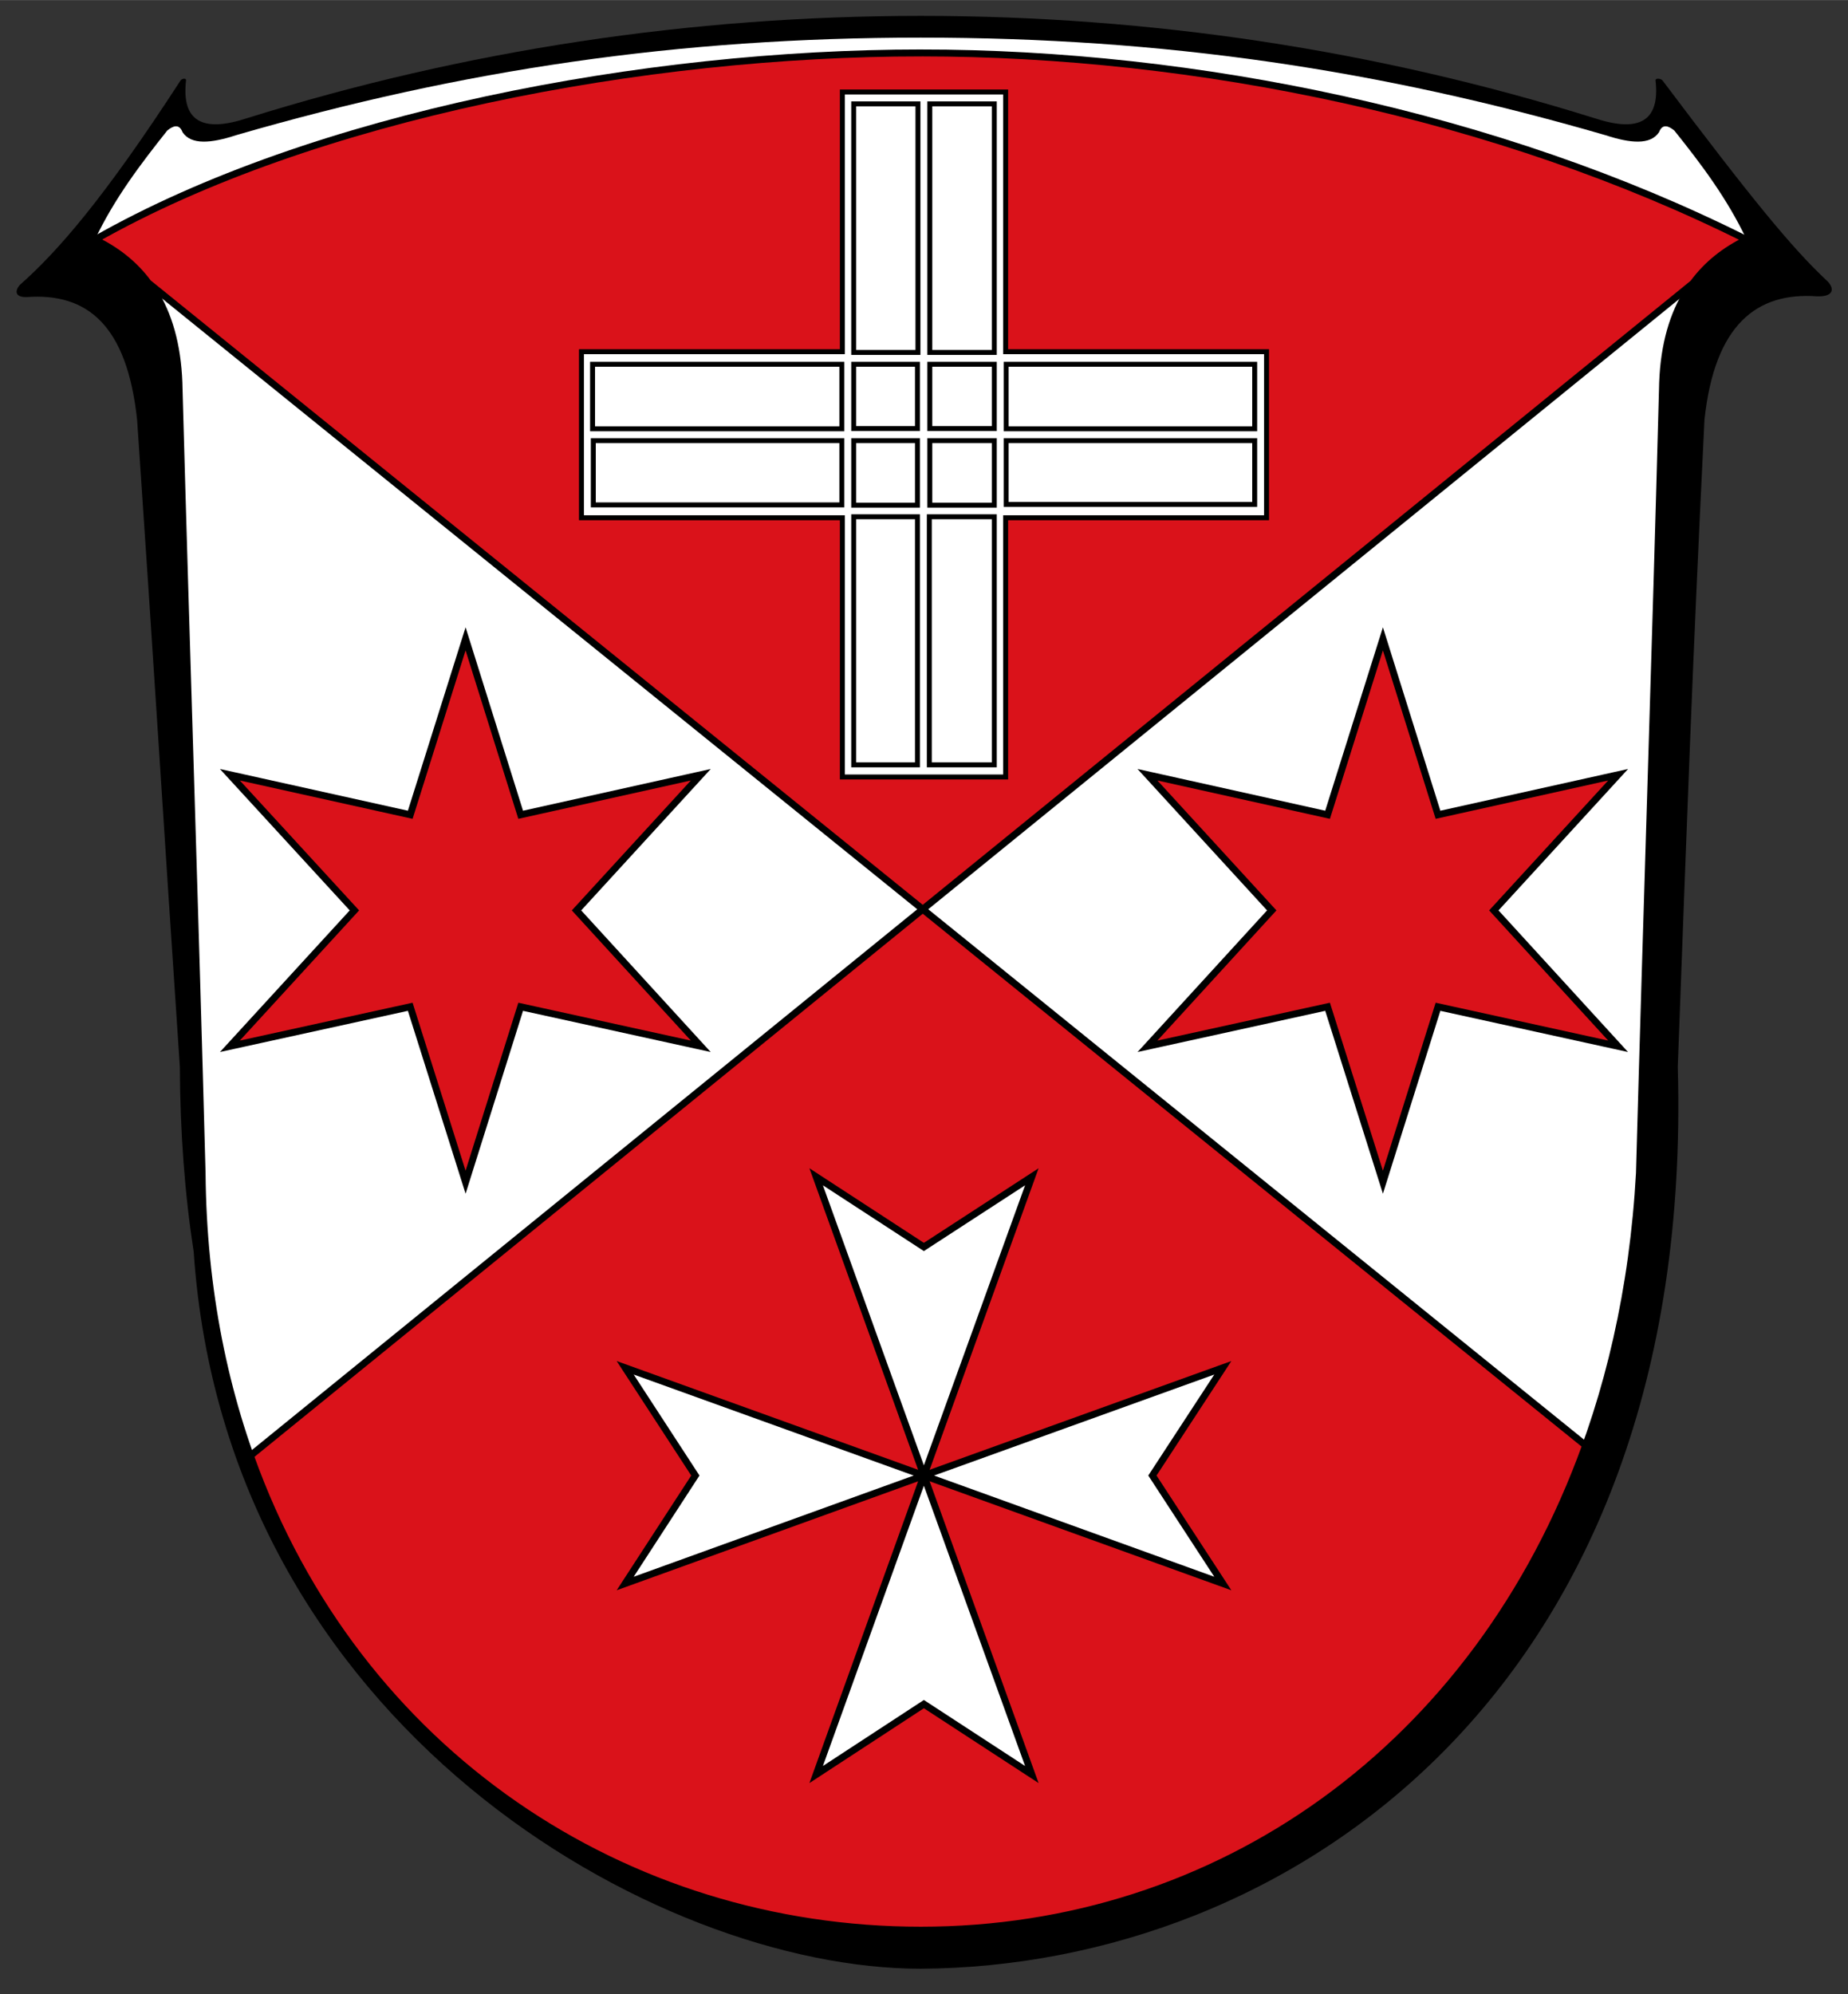 <svg xmlns="http://www.w3.org/2000/svg" xml:space="preserve" width="718.11" height="774.804" style="shape-rendering:geometricPrecision;text-rendering:geometricPrecision;image-rendering:optimizeQuality;fill-rule:evenodd" viewBox="0 0 7480 8070" id="svg21869" version="1.1"><rect x="0" y="0" width="7480" height="8070" fill="#333333" stroke="none"/><defs id="defs21871"><style type="text/css" id="style21873">.str2,.str3{stroke:#000;stroke-width:20}.str2{stroke-linejoin:round}.fil3{fill:#ed1c24}.fil2{fill:#fff}</style></defs><path style="fill:#000" id="path21879" d="M3727 7967c1483-9 3136-1117 3064-3650 39-1039 57-1579 108-2618 41-385 211-518 456-500 65 2 72-29 43-60-145-135-309-336-669-814-9-9-29-9-28 0 19 167-68 212-247 153C5571 202 4657 64 3727 64c-929 0-1844 138-2727 414-179 59-266 14-247-153 1-9-14-9-22 0-310 478-499 694-651 828-19 22-22 50 28 49 244-18 406 112 447 497 71 1039 103 1579 173 2618 1 266 20 515 56 749 130 1915 1869 2901 2943 2901z"/><path id="path21881" d="M3726.929 213.96c-1114 0-2458.917 252.87-3342.917 755.87 211 101 336.958 291.309 340.958 608.309 29 1057 65.052 2112.966 93.052 3168.966 16 1892 1379.907 3063.762 2908.907 3063.762 1529 0 2805.907-1189.762 2908.907-3063.762 29-1056 65.052-2111.966 93.052-3168.966 4-317 130.958-507.308 340.958-608.308-1004-503-2228.917-755.872-3342.917-755.872z" style="fill:#fff;stroke:#000;stroke-width:27.999;stroke-miterlimit:4;stroke-opacity:1;stroke-dasharray:none"/><path style="fill:#fff;stroke:none" id="path21929" d="M7070 970c-79-167-184-306-293-442-22-18-48-30-62 7-35 52-115 45-216 12-917-266-1790-395-2772-395S1872 281 955 547c-101 33-181 40-216-12-14-37-40-25-62-7-108 136-214 275-293 442 884-503 2229-756 3343-756s2339 253 3343 756z" class="fil2"/><path id="path21883" d="M3726.929 213.96c-1114 0-2458.917 252.87-3342.917 755.87 87.56 41.913 160.33 99.303 215.963 174.646l3134.94 2534.965 3118.273-2533.576c55.822-76.025 128.98-133.866 216.658-176.034-1004-503-2228.917-755.872-3342.917-755.872zm7.986 3465.48L1013.5 5890.808c431.5 1208.873 1522.243 1920.06 2713.429 1920.06 1202.461 0 2248.944-735.917 2691.208-1961.725L3734.915 3679.441z" style="fill:#da121a;stroke:#000;stroke-width:27.999;stroke-miterlimit:4;stroke-opacity:1;stroke-dasharray:none;fill-opacity:1"/><path style="fill:#da121a;stroke:#000;stroke-width:27.999;stroke-linejoin:miter;stroke-miterlimit:4;stroke-dasharray:none;fill-opacity:1" id="path21891" d="m1660.5 3297 224-712 223 712 729-162-503 549 503 550-729-160-223 710-224-710-730 160 504-550-504-549 730 162z" class="fil3 str2"/><path style="fill:#da121a;stroke:#000;stroke-width:27.999;stroke-linejoin:miter;stroke-miterlimit:4;stroke-dasharray:none;fill-opacity:1" id="path21893" d="m5373.5 3297 224-712 223 712 729-162-503 549 503 550-729-160-223 710-224-710-729 160 503-550-503-549 729 162z" class="fil3 str2"/><path style="fill:#fff;stroke:#000;stroke-width:27.999;stroke-linejoin:miter;stroke-miterlimit:4;stroke-dasharray:none" id="path21895" d="m3739.5 5971 1210 437-285-437 285-436-1210 436z" class="fil2 str2"/><path style="fill:#fff;stroke:#000;stroke-width:27.999;stroke-linejoin:miter;stroke-miterlimit:4;stroke-dasharray:none" id="path21897" d="m3739.5 5971-436 1210 436-285 437 285-437-1210z" class="fil2 str2"/><path style="fill:#fff;stroke:#000;stroke-width:27.999;stroke-linejoin:miter;stroke-miterlimit:4;stroke-dasharray:none" id="path21899" d="m3739.5 5971-1209-436 284 436-284 437 1209-437z" class="fil2 str2"/><path style="fill:#fff;stroke:#000;stroke-width:27.999;stroke-linejoin:miter;stroke-miterlimit:4;stroke-dasharray:none" id="path21901" d="m3739.5 5971 437-1209-437 284-436-284 436 1209z" class="fil2 str2"/><path style="fill:#fff;stroke:#000;stroke-width:20" id="path21903" d="M3409.5 372h661v1051h1056v672h-1056v1049h-661V2095h-1056v-672h1056V372z" class="fil2 str3"/><path style="fill:#fff;stroke:#000;stroke-width:20" id="rect21905" class="fil2 str3" d="M3761.5 2091h263v1004h-263z"/><path style="fill:#fff;stroke:#000;stroke-width:20" id="rect21907" class="fil2 str3" d="M3455.5 2091h258v1004h-258z"/><path style="fill:#fff;stroke:#000;stroke-width:20" id="path21909" d="M3407.5 1783v260h-1006v-260h1006z" class="fil2 str3"/><path style="fill:#fff;stroke:#000;stroke-width:20" id="path21911" d="M3407.5 1474v261h-1009v-261h1009z" class="fil2 str3"/><path style="fill:#fff;stroke:#000;stroke-width:20" id="rect21913" class="fil2 str3" d="M3763.5 420h261v1006h-261z"/><path style="fill:#fff;stroke:#000;stroke-width:20" id="rect21915" class="fil2 str3" d="M3455.5 420h260v1006h-260z"/><path style="fill:#fff;stroke:#000;stroke-width:19.999;stroke-miterlimit:4;stroke-dasharray:none" id="path21917" d="M5078.5 1783v258h-1006v-258h1006z" class="fil2 str3"/><path style="fill:#fff;stroke:#000;stroke-width:20" id="path21919" d="M5078.5 1474v261h-1006v-261h1006z" class="fil2 str3"/><path style="fill:#fff;stroke:#000;stroke-width:20" id="rect21921" class="fil2 str3" d="M3763.5 1474h261v260h-261z"/><path style="fill:#fff;stroke:#000;stroke-width:20" id="rect21923" class="fil2 str3" d="M3455.5 1783h258v261h-258z"/><path style="fill:#fff;stroke:#000;stroke-width:20" id="rect21925" class="fil2 str3" d="M3763.5 1783h261v261h-261z"/><path style="fill:#fff;stroke:#000;stroke-width:20" id="rect21927" class="fil2 str3" d="M3455.5 1474h258v260h-258z"/></svg>